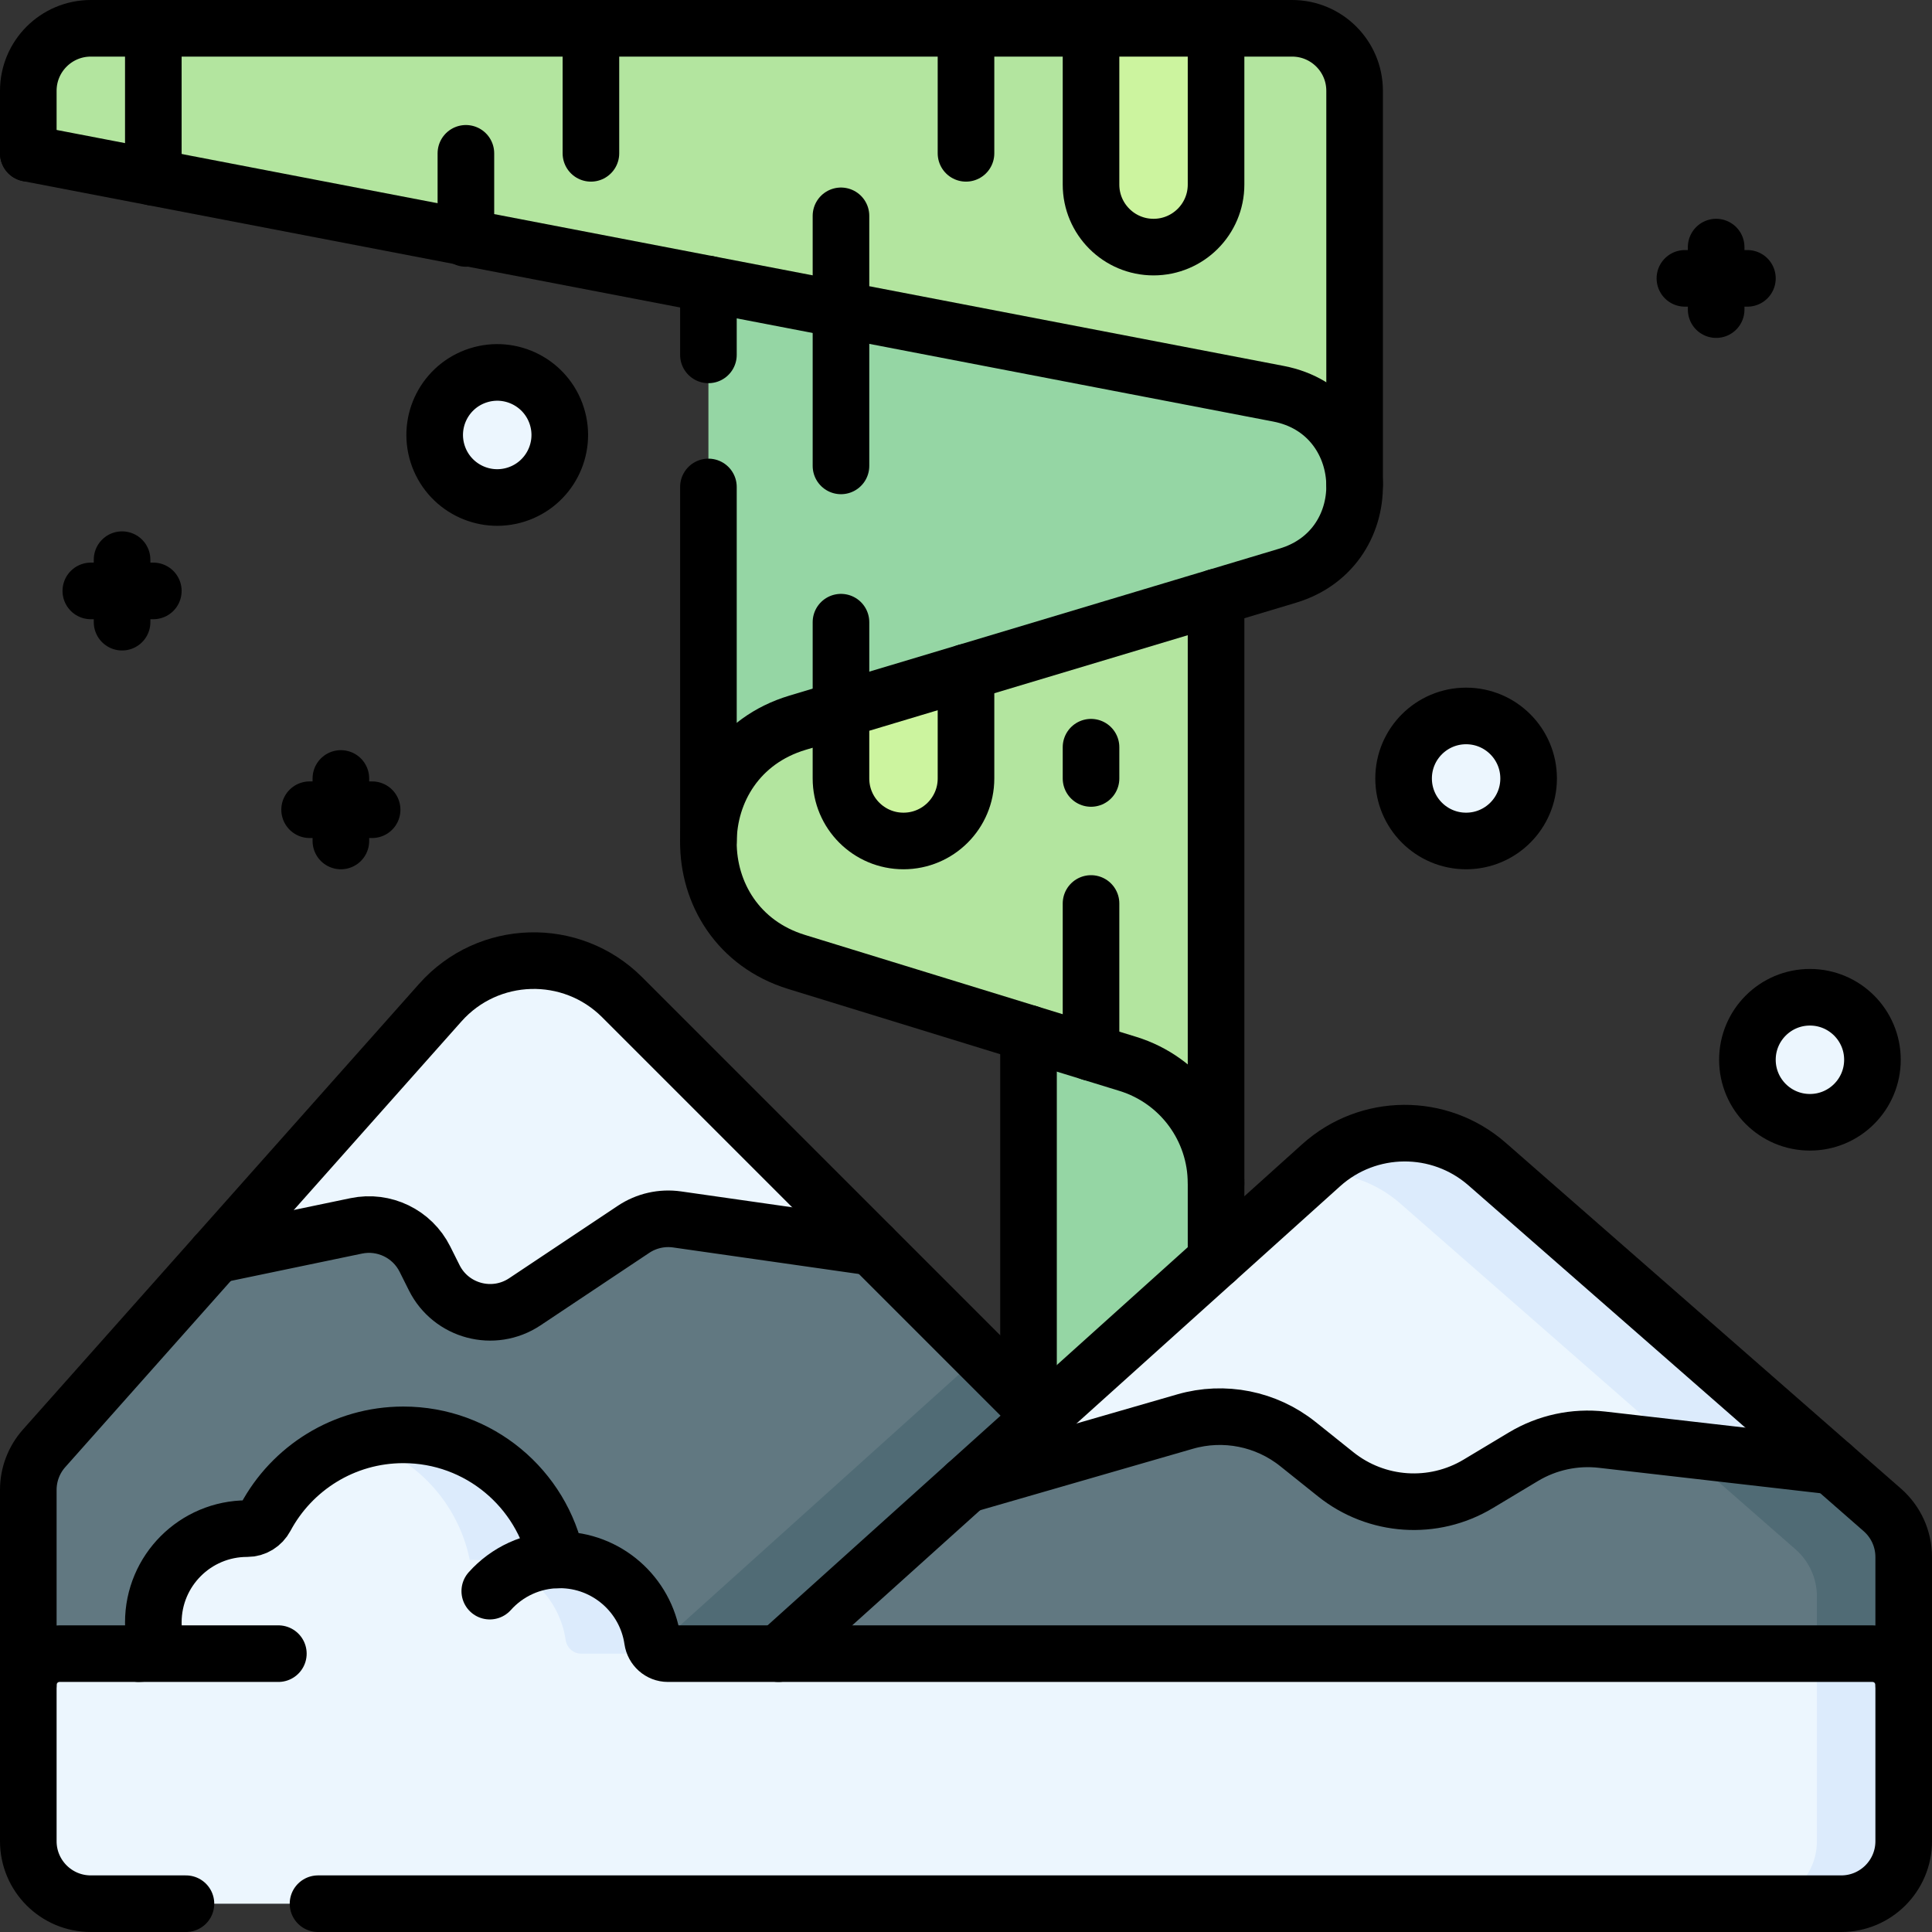 <?xml version="1.0" encoding="UTF-8"?>
<svg xmlns="http://www.w3.org/2000/svg" xmlns:xlink="http://www.w3.org/1999/xlink" version="1.1" id="Capa_1" x="0px" y="0px" viewBox="0 0 512 512" style="enable-background:new 0 0 512 512;" xml:space="preserve" width="512" height="512">
<rect x="0" y="0" width="512" height="512" fill="#333333" stroke="none"/>
<g>
	<g>
		<rect x="272.567" y="273.841" style="fill:#95D6A4;" width="49.7" height="112.858"/>
		<path style="fill:#B3E59F;" d="M322.267,156.257l-110.918,35.275c-31.368,9.41-31.524,53.773-0.223,63.404l87.752,27.001&#10;&#9;&#9;&#9;c13.902,4.278,23.389,17.122,23.389,31.668L322.267,156.257z"/>
		<path style="fill:#CCF49F;" d="M256,176.137V206.3c0,9.149-7.417,16.567-16.567,16.567l0,0c-9.149,0-16.567-7.417-16.567-16.567&#10;&#9;&#9;&#9;v-20.223L256,176.137z"/>
		<path style="fill:#95D6A4;" d="M338.826,104.35L187.74,72.295v150.572h0.008c0.157-13.375,8.028-26.663,23.601-31.335&#10;&#9;&#9;&#9;l129.925-38.977C366.161,145.088,364.342,109.257,338.826,104.35z"/>
		<path style="fill:#B3E59F;" d="M342.418,7.5H24.067C14.917,7.5,7.5,14.917,7.5,24.067v16.567l331.326,63.717&#10;&#9;&#9;&#9;c13.101,2.519,19.937,13.192,20.136,23.991l0.022,0.005V24.067C358.985,14.917,351.568,7.5,342.418,7.5z"/>
		<g>
			<path style="fill:#617881;" d="M231.15,330.55l-86.975-30.252L57.2,332.621l0,0l-45.515,51.205&#10;&#9;&#9;&#9;&#9;c-2.696,3.032-4.185,6.949-4.185,11.006v51.685h268.554v-71.062L231.15,330.55L231.15,330.55z"/>
			<polygon style="fill:#506B75;" points="276.054,446.517 276.054,375.454 259.768,359.168 171.918,438.233 183.3,446.517 &#10;&#9;&#9;&#9;&#9;183.3,446.517 &#9;&#9;&#9;"/>
			<path style="fill:#ECF6FE;" d="M116.688,265.697L57.2,332.621l37.209-7.752c7.362-1.534,14.834,2.083,18.197,8.81l2.468,4.936&#10;&#9;&#9;&#9;&#9;c4.456,8.913,15.716,11.903,24.007,6.376l28.819-19.213c3.391-2.261,7.497-3.192,11.532-2.616l51.717,7.388l-66.269-66.269&#10;&#9;&#9;&#9;&#9;C151.4,250.801,129.353,251.448,116.688,265.697z"/>
			<path style="fill:#617881;" d="M498.842,400.15l-13.276-11.616l-104.677-42.12h-35.009L256,393.503l0,0l-49.7,44.73v8.283h298.2&#10;&#9;&#9;&#9;&#9;v-33.899C504.5,407.84,502.438,403.295,498.842,400.15z"/>
			<path style="fill:#506B75;" d="M498.842,400.15l-13.276-11.616l-64.686-26.029l54.962,48.092&#10;&#9;&#9;&#9;&#9;c3.595,3.146,5.658,7.691,5.658,12.468v23.453h23v-33.899C504.5,407.84,502.438,403.295,498.842,400.15z"/>
			<path style="fill:#ECF6FE;" d="M343.953,382.69l10.023,8.018c10.814,8.652,25.869,9.664,37.745,2.539l12.014-7.208&#10;&#9;&#9;&#9;&#9;c6.256-3.754,13.576-5.337,20.824-4.506l61.006,7l0,0l-91.472-80.038c-12.625-11.047-31.514-10.915-43.983,0.307L256,393.503&#10;&#9;&#9;&#9;&#9;l58.059-16.773C324.401,373.743,335.548,375.965,343.953,382.69z"/>
			<path style="fill:#DCEBFC;" d="M350.111,308.803l-2.194,1.975v0c8.229-0.337,16.563,2.376,23.178,8.164l74.259,64.977&#10;&#9;&#9;&#9;&#9;l40.213,4.615l-91.472-80.038C381.47,297.449,362.581,297.581,350.111,308.803z"/>
			<g>
				<path style="fill:#ECF6FE;" d="M496.217,438.233H187.771H177.01h-3.06l-20.198-12.151l-16.679-19.816l-28.36-24.392H95.391&#10;&#9;&#9;&#9;&#9;&#9;c-10.817,3.124-19.815,10.538-25.028,20.283c-0.96,1.793-2.791,2.948-4.825,2.943l-0.055,0&#10;&#9;&#9;&#9;&#9;&#9;c-11.396,0-20.993,7.673-23.924,18.133h0l7.092,9.743l-7.092,5.257H15.783c-4.575,0-8.283,3.708-8.283,8.283v41.417&#10;&#9;&#9;&#9;&#9;&#9;c0,9.15,7.417,16.567,16.567,16.567h463.867c9.15,0,16.567-7.417,16.567-16.567v-41.417&#10;&#9;&#9;&#9;&#9;&#9;C504.5,441.942,500.792,438.233,496.217,438.233z"/>
				<g>
					<path style="fill:#DCEBFC;" d="M172.905,434.613c-1.711-11.719-11.601-20.784-23.69-21.214c-0.575-0.02-1.125-0.243-1.532-0.65&#10;&#9;&#9;&#9;&#9;&#9;&#9;l0,0c-0.287-0.287-0.486-0.65-0.584-1.044c-4.461-18.061-20.761-31.456-40.199-31.456c-3.994,0-7.855,0.569-11.509,1.624&#10;&#9;&#9;&#9;&#9;&#9;&#9;c14.692,4.236,26.032,16.379,29.099,31.53c0.275-0.009,0.549-0.021,0.826-0.021c12.494,0,22.835,9.221,24.588,21.229&#10;&#9;&#9;&#9;&#9;&#9;&#9;c0.301,2.064,2.02,3.621,4.105,3.621h23C174.924,438.233,173.206,436.676,172.905,434.613z"/>
					<path style="fill:#DCEBFC;" d="M496.217,438.233h-23c4.575,0,8.283,3.708,8.283,8.283v41.417&#10;&#9;&#9;&#9;&#9;&#9;&#9;c0,9.15-7.417,16.567-16.567,16.567h23c9.15,0,16.567-7.417,16.567-16.567v-41.417&#10;&#9;&#9;&#9;&#9;&#9;&#9;C504.5,441.942,500.791,438.233,496.217,438.233z"/>
				</g>
			</g>
		</g>
		<circle style="fill:#ECF6FE;" cx="479.65" cy="280.85" r="16.567"/>
		<circle style="fill:#ECF6FE;" cx="388.533" cy="206.3" r="16.567"/>
		
			<ellipse transform="matrix(0.953 -0.304 0.304 0.953 -28.802 45.553)" style="fill:#ECF6FE;" cx="131.75" cy="115.183" rx="16.567" ry="16.567"/>
		<path style="fill:#CCF49F;" d="M322.267,7.5v41.417c0,9.15-7.417,16.567-16.567,16.567l0,0c-9.15,0-16.567-7.417-16.567-16.567&#10;&#9;&#9;&#9;V7.5H322.267z"/>
	</g>
	<g>
		<g>
			<g>
				<path style="fill:none;stroke:#000000;stroke-width:15;stroke-linecap:round;stroke-linejoin:round;stroke-miterlimit:10;" d="&#10;&#9;&#9;&#9;&#9;&#9;M84.278,504.5h403.655c9.15,0,16.567-7.417,16.567-16.567v-41.417c0-4.575-3.709-8.283-8.283-8.283H177.01&#10;&#9;&#9;&#9;&#9;&#9;c-2.085,0-3.804-1.557-4.105-3.621c-1.753-12.008-12.094-21.229-24.588-21.229c-0.277,0-0.551,0.012-0.826,0.021&#10;&#9;&#9;&#9;&#9;&#9;c-3.83-18.915-20.546-33.154-40.59-33.154c-15.817,0-29.559,8.868-36.535,21.902c-0.96,1.794-2.792,2.95-4.827,2.948l-0.055,0&#10;&#9;&#9;&#9;&#9;&#9;c-13.724,0-24.85,11.126-24.85,24.85c0,1.234,0.091,2.447,0.266,3.633c0.363,2.463-1.62,4.65-4.11,4.65H15.783&#10;&#9;&#9;&#9;&#9;&#9;c-4.575,0-8.283,3.709-8.283,8.283v41.417c0,9.15,7.417,16.567,16.567,16.567h25.211"/>
				<path style="fill:none;stroke:#000000;stroke-width:15;stroke-linecap:round;stroke-linejoin:round;stroke-miterlimit:10;" d="&#10;&#9;&#9;&#9;&#9;&#9;M148.317,413.383c-7.36,0-13.972,3.199-18.522,8.283"/>
				
					<line style="fill:none;stroke:#000000;stroke-width:15;stroke-linecap:round;stroke-linejoin:round;stroke-miterlimit:10;" x1="36.789" y1="438.233" x2="73.767" y2="438.233"/>
			</g>
			<path style="fill:none;stroke:#000000;stroke-width:15;stroke-linecap:round;stroke-linejoin:round;stroke-miterlimit:10;" d="&#10;&#9;&#9;&#9;&#9;M206.3,438.233l143.811-129.43c12.469-11.222,31.359-11.354,43.984-0.308l104.748,91.654c3.595,3.146,5.657,7.691,5.657,12.468&#10;&#9;&#9;&#9;&#9;v33.899"/>
			<path style="fill:none;stroke:#000000;stroke-width:15;stroke-linecap:round;stroke-linejoin:round;stroke-miterlimit:10;" d="&#10;&#9;&#9;&#9;&#9;M276.054,375.454L164.881,264.281c-13.48-13.48-35.528-12.832-48.193,1.416L11.685,383.826&#10;&#9;&#9;&#9;&#9;c-2.696,3.032-4.185,6.949-4.185,11.006v51.685"/>
			<path style="fill:none;stroke:#000000;stroke-width:15;stroke-linecap:round;stroke-linejoin:round;stroke-miterlimit:10;" d="&#10;&#9;&#9;&#9;&#9;M256,393.503l58.06-16.773c10.341-2.987,21.489-0.765,29.894,5.959l10.023,8.018c10.815,8.652,25.869,9.664,37.745,2.539&#10;&#9;&#9;&#9;&#9;l12.014-7.209c6.256-3.754,13.576-5.337,20.824-4.506l61.006,7.001"/>
			<path style="fill:none;stroke:#000000;stroke-width:15;stroke-linecap:round;stroke-linejoin:round;stroke-miterlimit:10;" d="&#10;&#9;&#9;&#9;&#9;M231.15,330.55l-51.717-7.388c-4.035-0.576-8.141,0.355-11.532,2.616l-28.819,19.213c-8.291,5.527-19.551,2.537-24.007-6.375&#10;&#9;&#9;&#9;&#9;l-2.468-4.936c-3.363-6.726-10.835-10.343-18.197-8.81L57.2,332.621"/>
		</g>
		<path style="fill:none;stroke:#000000;stroke-width:15;stroke-linecap:round;stroke-linejoin:round;stroke-miterlimit:10;" d="&#10;&#9;&#9;&#9;M7.5,40.633l331.326,63.716c25.516,4.907,27.335,40.739,2.448,48.205l-129.925,38.977c-31.368,9.41-31.524,53.773-0.223,63.404&#10;&#9;&#9;&#9;l87.752,27.001c13.902,4.278,23.389,17.122,23.389,31.668v20.259"/>
		<path style="fill:none;stroke:#000000;stroke-width:15;stroke-linecap:round;stroke-linejoin:round;stroke-miterlimit:10;" d="&#10;&#9;&#9;&#9;M358.985,128.346V24.067c0-9.15-7.417-16.567-16.567-16.567H24.067C14.917,7.5,7.5,14.917,7.5,24.067v16.567"/>
		
			<line style="fill:none;stroke:#000000;stroke-width:15;stroke-linecap:round;stroke-linejoin:round;stroke-miterlimit:10;" x1="187.74" y1="94.046" x2="187.74" y2="75.295"/>
		
			<line style="fill:none;stroke:#000000;stroke-width:15;stroke-linecap:round;stroke-linejoin:round;stroke-miterlimit:10;" x1="187.74" y1="222.867" x2="187.74" y2="129.046"/>
		
			<line style="fill:none;stroke:#000000;stroke-width:15;stroke-linecap:round;stroke-linejoin:round;stroke-miterlimit:10;" x1="322.267" y1="313.605" x2="322.267" y2="158.257"/>
		
			<circle style="fill:none;stroke:#000000;stroke-width:15;stroke-linecap:round;stroke-linejoin:round;stroke-miterlimit:10;" cx="479.65" cy="280.85" r="16.567"/>
		
			<circle style="fill:none;stroke:#000000;stroke-width:15;stroke-linecap:round;stroke-linejoin:round;stroke-miterlimit:10;" cx="388.533" cy="206.3" r="16.567"/>
		
			<ellipse transform="matrix(0.953 -0.304 0.304 0.953 -28.802 45.553)" style="fill:none;stroke:#000000;stroke-width:15;stroke-linecap:round;stroke-linejoin:round;stroke-miterlimit:10;" cx="131.75" cy="115.183" rx="16.567" ry="16.567"/>
		<path style="fill:none;stroke:#000000;stroke-width:15;stroke-linecap:round;stroke-linejoin:round;stroke-miterlimit:10;" d="&#10;&#9;&#9;&#9;M256,178.137V206.3c0,9.149-7.417,16.567-16.567,16.567l0,0c-9.149,0-16.567-7.417-16.567-16.567v-18.223"/>
		<path style="fill:none;stroke:#000000;stroke-width:15;stroke-linecap:round;stroke-linejoin:round;stroke-miterlimit:10;" d="&#10;&#9;&#9;&#9;M322.267,7.5v41.417c0,9.15-7.417,16.567-16.567,16.567l0,0c-9.15,0-16.567-7.417-16.567-16.567V7.5"/>
		
			<line style="fill:none;stroke:#000000;stroke-width:15;stroke-linecap:round;stroke-linejoin:round;stroke-miterlimit:10;" x1="289.133" y1="206.3" x2="289.133" y2="198.017"/>
		
			<line style="fill:none;stroke:#000000;stroke-width:15;stroke-linecap:round;stroke-linejoin:round;stroke-miterlimit:10;" x1="289.133" y1="239.433" x2="289.133" y2="278.939"/>
		
			<line style="fill:none;stroke:#000000;stroke-width:15;stroke-linecap:round;stroke-linejoin:round;stroke-miterlimit:10;" x1="40.633" y1="47.005" x2="40.633" y2="7.5"/>
		
			<line style="fill:none;stroke:#000000;stroke-width:15;stroke-linecap:round;stroke-linejoin:round;stroke-miterlimit:10;" x1="123.467" y1="40.633" x2="123.467" y2="63.186"/>
		
			<line style="fill:none;stroke:#000000;stroke-width:15;stroke-linecap:round;stroke-linejoin:round;stroke-miterlimit:10;" x1="156.6" y1="40.633" x2="156.6" y2="7.5"/>
		
			<line style="fill:none;stroke:#000000;stroke-width:15;stroke-linecap:round;stroke-linejoin:round;stroke-miterlimit:10;" x1="222.867" y1="57.2" x2="222.867" y2="123.467"/>
		
			<line style="fill:none;stroke:#000000;stroke-width:15;stroke-linecap:round;stroke-linejoin:round;stroke-miterlimit:10;" x1="222.867" y1="164.883" x2="222.867" y2="188.077"/>
		
			<line style="fill:none;stroke:#000000;stroke-width:15;stroke-linecap:round;stroke-linejoin:round;stroke-miterlimit:10;" x1="256" y1="40.633" x2="256" y2="7.5"/>
		
			<line style="fill:none;stroke:#000000;stroke-width:15;stroke-linecap:round;stroke-linejoin:round;stroke-miterlimit:10;" x1="272.567" y1="273.841" x2="272.567" y2="371.967"/>
		<g>
			
				<line style="fill:none;stroke:#000000;stroke-width:15;stroke-linecap:round;stroke-linejoin:round;stroke-miterlimit:10;" x1="32.35" y1="148.317" x2="32.35" y2="164.883"/>
			
				<line style="fill:none;stroke:#000000;stroke-width:15;stroke-linecap:round;stroke-linejoin:round;stroke-miterlimit:10;" x1="40.633" y1="156.6" x2="24.067" y2="156.6"/>
		</g>
		<g>
			
				<line style="fill:none;stroke:#000000;stroke-width:15;stroke-linecap:round;stroke-linejoin:round;stroke-miterlimit:10;" x1="90.334" y1="206.3" x2="90.334" y2="222.867"/>
			
				<line style="fill:none;stroke:#000000;stroke-width:15;stroke-linecap:round;stroke-linejoin:round;stroke-miterlimit:10;" x1="98.617" y1="214.583" x2="82.05" y2="214.583"/>
		</g>
		<g>
			
				<line style="fill:none;stroke:#000000;stroke-width:15;stroke-linecap:round;stroke-linejoin:round;stroke-miterlimit:10;" x1="454.8" y1="65.483" x2="454.8" y2="82.05"/>
			
				<line style="fill:none;stroke:#000000;stroke-width:15;stroke-linecap:round;stroke-linejoin:round;stroke-miterlimit:10;" x1="463.083" y1="73.767" x2="446.517" y2="73.767"/>
		</g>
	</g>
</g>















</svg>
